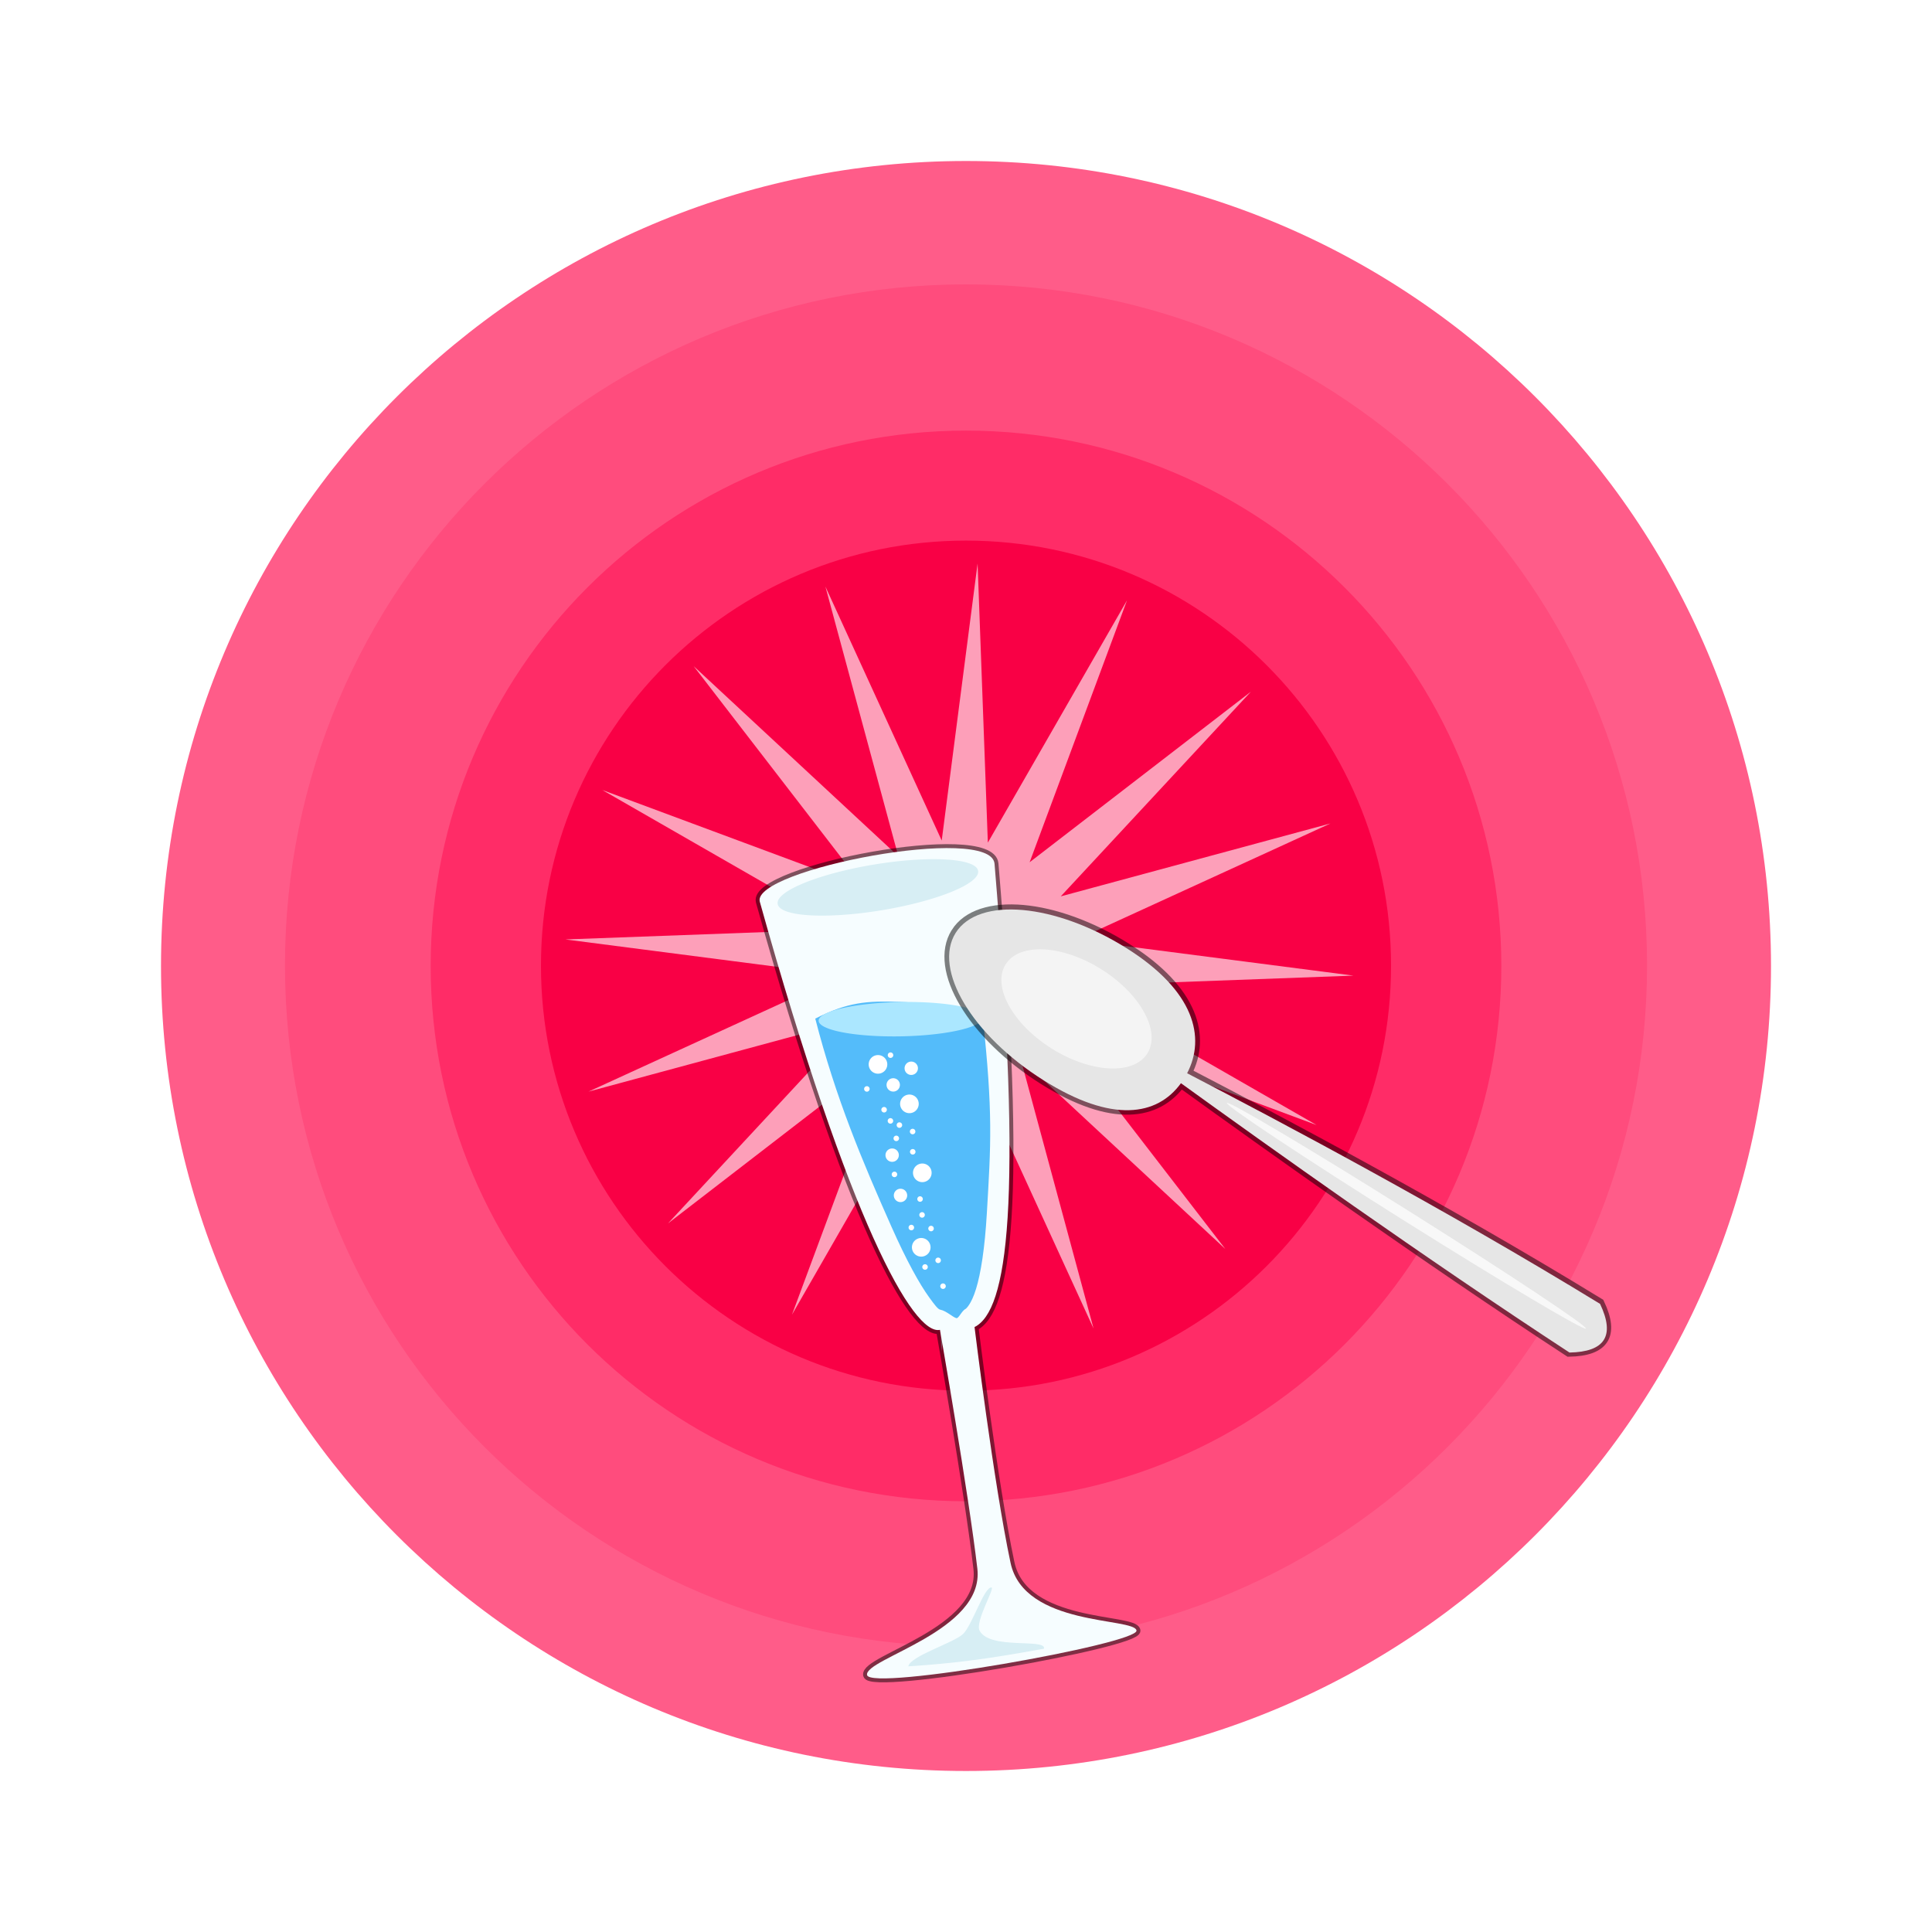 <svg:svg xmlns:dc="http://purl.org/dc/elements/1.1/" xmlns:ns1="http://sodipodi.sourceforge.net/DTD/sodipodi-0.dtd" xmlns:ns2="http://www.inkscape.org/namespaces/inkscape" xmlns:ns3="http://www.w3.org/1999/xlink" xmlns:ns5="http://creativecommons.org/ns#" xmlns:rdf="http://www.w3.org/1999/02/22-rdf-syntax-ns#" xmlns:svg="http://www.w3.org/2000/svg" height="737.007" id="svg2" version="1.1" viewBox="-61.417 -61.417 737.007 737.007" width="737.007" ns1:docname="New document 1" ns2:version="0.48.4 r9939">
  <svg:defs id="defs4">
    <svg:filter color-interpolation-filters="sRGB" id="filter6648">
      <svg:feGaussianBlur id="feGaussianBlur6650" in="SourceGraphic" result="result6" stdDeviation="3" />
      <svg:feColorMatrix id="feColorMatrix6652" in="SourceGraphic" result="result7" values="1 0 0 0 0 0 1 0 0 0 0 0 1 0 0 0 0 0 1 0 " />
      <svg:feComposite id="feComposite6654" in="result6" in2="result7" operator="in" result="fbSourceGraphic" />
      <svg:feColorMatrix id="feColorMatrix6656" in="fbSourceGraphic" result="fbSourceGraphicAlpha" values="0 0 0 -1 0 0 0 0 -1 0 0 0 0 -1 0 0 0 0 1 0" />
      <svg:feColorMatrix id="feColorMatrix6658" in="fbSourceGraphic" result="result7" values="1 0 0 0 0 0 1 0 0 0 0 0 1 0 0 0 0 0 1 0 " />
      <svg:feGaussianBlur id="feGaussianBlur6660" result="result6" stdDeviation="5" />
      <svg:feComposite id="feComposite6662" in="result6" in2="result7" operator="atop" result="result91" />
      <svg:feComposite id="feComposite6664" in2="result91" operator="in" result="fbSourceGraphic" />
      <svg:feColorMatrix id="feColorMatrix6676" in="fbSourceGraphic" result="fbSourceGraphicAlpha" values="0 0 0 -1 0 0 0 0 -1 0 0 0 0 -1 0 0 0 0 1 0" />
      <svg:feGaussianBlur id="feGaussianBlur6678" in="fbSourceGraphic" result="result6" stdDeviation="3" />
      <svg:feColorMatrix id="feColorMatrix6680" in="fbSourceGraphic" result="result7" values="1 0 0 0 0 0 1 0 0 0 0 0 1 0 0 0 0 0 1 0 " />
      <svg:feComposite id="feComposite6682" in="result6" in2="result7" operator="in" />
    </svg:filter>
    <svg:filter color-interpolation-filters="sRGB" id="filter6630">
      <svg:feGaussianBlur id="feGaussianBlur6632" in="SourceGraphic" result="result6" stdDeviation="3" />
      <svg:feColorMatrix id="feColorMatrix6634" in="SourceGraphic" result="result7" values="1 0 0 0 0 0 1 0 0 0 0 0 1 0 0 0 0 0 1 0 " />
      <svg:feComposite id="feComposite6636" in="result6" in2="result7" operator="in" />
    </svg:filter>
    <svg:filter color-interpolation-filters="sRGB" id="filter6622">
      <svg:feGaussianBlur id="feGaussianBlur6624" in="SourceGraphic" result="result6" stdDeviation="3" />
      <svg:feColorMatrix id="feColorMatrix6626" in="SourceGraphic" result="result7" values="1 0 0 0 0 0 1 0 0 0 0 0 1 0 0 0 0 0 1 0 " />
      <svg:feComposite id="feComposite6628" in="result6" in2="result7" operator="in" />
    </svg:filter>
    <svg:filter color-interpolation-filters="sRGB" height="1" id="filter6548" width="1" x="0" y="0">
      <svg:feMorphology id="feMorphology6550" in="SourceGraphic" radius="4" result="result0" />
      <svg:feGaussianBlur id="feGaussianBlur6552" in="result0" result="result91" stdDeviation="8" />
      <svg:feComposite id="feComposite6554" in="SourceGraphic" in2="result91" operator="in" />
    </svg:filter>
    <svg:filter color-interpolation-filters="sRGB" height="1.5" id="filter3133" width="1.5" x="-0.25" y="-0.25">
      <svg:feGaussianBlur id="feGaussianBlur3135" result="result8" stdDeviation="7" />
      <svg:feComposite id="feComposite3137" in="result8" in2="result8" operator="xor" result="result6" />
      <svg:feDisplacementMap id="feDisplacementMap3139" in="result6" in2="result6" result="result4" scale="75" xChannelSelector="A" yChannelSelector="A" />
      <svg:feComposite id="feComposite3141" in="SourceGraphic" in2="result4" k1="2" k2="0" k3="0" k4="0" operator="arithmetic" result="result2" />
      <svg:feComposite id="feComposite3143" in="result6" in2="result2" operator="in" result="fbSourceGraphic" />
      <svg:feColorMatrix id="feColorMatrix3464" in="fbSourceGraphic" result="fbSourceGraphicAlpha" values="0 0 0 -1 0 0 0 0 -1 0 0 0 0 -1 0 0 0 0 1 0" />
      <svg:feColorMatrix id="feColorMatrix3466" in="fbSourceGraphic" result="result7" values="1 0 0 0 0 0 1 0 0 0 0 0 1 0 0 0 0 0 1 0 " />
      <svg:feGaussianBlur id="feGaussianBlur3468" result="result6" stdDeviation="5" />
      <svg:feComposite id="feComposite3470" in="result6" in2="result7" operator="atop" result="result91" />
      <svg:feComposite id="feComposite3472" in2="result91" operator="in" />
    </svg:filter>
    <svg:filter color-interpolation-filters="sRGB" height="1.5" id="filter3073" width="1.5" x="-0.25" y="-0.25">
      <svg:feGaussianBlur id="feGaussianBlur3075" result="result8" stdDeviation="7" />
      <svg:feComposite id="feComposite3077" in="result8" in2="result8" operator="xor" result="result6" />
      <svg:feDisplacementMap id="feDisplacementMap3079" in="result6" in2="result6" result="result4" scale="75" xChannelSelector="A" yChannelSelector="A" />
      <svg:feComposite id="feComposite3081" in="SourceGraphic" in2="result4" k1="2" k2="0" k3="0" k4="0" operator="arithmetic" result="result2" />
      <svg:feComposite id="feComposite3083" in="result6" in2="result2" operator="in" result="fbSourceGraphic" />
      <svg:feColorMatrix id="feColorMatrix3636" in="fbSourceGraphic" result="fbSourceGraphicAlpha" values="0 0 0 -1 0 0 0 0 -1 0 0 0 0 -1 0 0 0 0 1 0" />
      <svg:feGaussianBlur id="feGaussianBlur3638" in="fbSourceGraphic" result="result6" stdDeviation="5" />
      <svg:feComposite id="feComposite3640" in="fbSourceGraphic" in2="result6" operator="atop" result="result8" />
      <svg:feComposite id="feComposite3642" in="result8" in2="fbSourceGraphicAlpha" operator="over" result="result9" />
      <svg:feColorMatrix id="feColorMatrix3644" result="result10" values="1 0 0 0 0 0 1 0 0 0 0 0 1 0 0 0 0 0 1 0 " />
      <svg:feBlend id="feBlend3646" in="result10" in2="result6" mode="normal" />
    </svg:filter>
    <svg:filter color-interpolation-filters="sRGB" height="1" id="filter4339" width="1" x="0" y="0">
      <svg:feGaussianBlur id="feGaussianBlur4341" result="result91" stdDeviation="5" />
      <svg:feComposite id="feComposite4343" in="SourceGraphic" in2="result91" operator="over" result="fbSourceGraphic" />
      <svg:feColorMatrix id="feColorMatrix6556" in="fbSourceGraphic" result="fbSourceGraphicAlpha" values="0 0 0 -1 0 0 0 0 -1 0 0 0 0 -1 0 0 0 0 1 0" />
      <svg:feMorphology id="feMorphology6558" in="fbSourceGraphic" radius="4" result="result0" />
      <svg:feGaussianBlur id="feGaussianBlur6560" in="result0" result="result91" stdDeviation="8" />
      <svg:feComposite id="feComposite6562" in="fbSourceGraphic" in2="result91" operator="in" />
    </svg:filter>
    <svg:filter color-interpolation-filters="sRGB" height="1" id="filter4335" width="1" x="0" y="0">
      <svg:feGaussianBlur id="feGaussianBlur4337" result="fbSourceGraphic" stdDeviation="1.746" />
      <svg:feColorMatrix id="feColorMatrix6564" in="fbSourceGraphic" result="fbSourceGraphicAlpha" values="0 0 0 -1 0 0 0 0 -1 0 0 0 0 -1 0 0 0 0 1 0" />
      <svg:feMorphology id="feMorphology6566" in="fbSourceGraphic" radius="4" result="result0" />
      <svg:feGaussianBlur id="feGaussianBlur6568" in="result0" result="result91" stdDeviation="8" />
      <svg:feComposite id="feComposite6570" in="fbSourceGraphic" in2="result91" operator="in" />
    </svg:filter>
    <svg:linearGradient gradientTransform="matrix(-0.702,0,0,1,1020.2,6.3492e-8)" gradientUnits="userSpaceOnUse" id="linearGradient14304" x1="631.84" x2="588.95" y1="390.36" y2="390.36">
      <svg:stop id="stop14300" offset="0" stop-color="#a2a6a1" />
      <svg:stop id="stop14302" offset="1" stop-color="#a2a6a1" stop-opacity="0" />
    </svg:linearGradient>
    <svg:linearGradient gradientTransform="matrix(1.856,0,0,1.856,158.01,-209.72)" gradientUnits="userSpaceOnUse" id="linearGradient14293" x1="226.88" x2="231.09" y1="550.94" y2="550.94" ns3:href="#linearGradient4606" />
    <svg:linearGradient gradientTransform="matrix(1.856,0,0,1.856,158.01,-209.72)" gradientUnits="userSpaceOnUse" id="linearGradient14290" x1="204.34" x2="208.59" y1="551.03" y2="551.03" ns3:href="#linearGradient4582" />
    <svg:linearGradient gradientTransform="matrix(1.856,0,0,1.856,158.01,-209.72)" gradientUnits="userSpaceOnUse" id="linearGradient14287" x1="211.84" x2="216.09" y1="551.36" y2="551.36" ns3:href="#linearGradient4606" />
    <svg:linearGradient gradientTransform="matrix(1.856,0,0,1.856,158.01,-209.72)" gradientUnits="userSpaceOnUse" id="linearGradient14284" x1="219.34" x2="223.59" y1="551.36" y2="551.36" ns3:href="#linearGradient4606" />
    <svg:linearGradient gradientTransform="matrix(1.856,0,0,1.856,158.01,-209.72)" gradientUnits="userSpaceOnUse" id="linearGradient14281" x1="216" x2="216" y1="435.99" y2="439.86" ns3:href="#linearGradient4570" />
    <svg:linearGradient gradientTransform="matrix(1.856,0,0,1.856,158.01,-199.51)" gradientUnits="userSpaceOnUse" id="linearGradient14278" x1="216" x2="216" y1="435.99" y2="439.86" ns3:href="#linearGradient4570" />
    <svg:radialGradient cx="439.7" cy="352.88" gradientTransform="matrix(2.333,0,0,3.062,-634.96,-721.17)" gradientUnits="userSpaceOnUse" id="radialGradient4822" r="46.781">
      <svg:stop id="stop4818" offset="0" stop-color="#e4e5e2" />
      <svg:stop id="stop4820" offset="1" stop-color="#e4e5e2" stop-opacity="0" />
    </svg:radialGradient>
    <svg:linearGradient gradientTransform="matrix(1.856,0,0,1.856,-243.99,-215.72)" gradientUnits="userSpaceOnUse" id="linearGradient4807" x1="329.88" x2="329.88" y1="390.72" y2="427.38">
      <svg:stop id="stop4803" offset="0" stop-color="#a2a6a1" />
      <svg:stop id="stop4805" offset="1" stop-color="#a2a6a1" stop-opacity="0" />
    </svg:linearGradient>
    <svg:linearGradient gradientTransform="matrix(1.856,0,0,1.856,-37.22,-215.72)" gradientUnits="userSpaceOnUse" id="linearGradient4789" x1="226.88" x2="231.09" y1="550.94" y2="550.94" ns3:href="#linearGradient4606" />
    <svg:linearGradient gradientTransform="matrix(1.856,0,0,1.856,-37.22,-215.72)" gradientUnits="userSpaceOnUse" id="linearGradient4786" x1="204.34" x2="208.59" y1="551.03" y2="551.03" ns3:href="#linearGradient4582" />
    <svg:linearGradient gradientTransform="matrix(1.856,0,0,1.856,-37.22,-215.72)" gradientUnits="userSpaceOnUse" id="linearGradient4783" x1="211.84" x2="216.09" y1="551.36" y2="551.36" ns3:href="#linearGradient4606" />
    <svg:linearGradient gradientTransform="matrix(1.856,0,0,1.856,-37.22,-215.72)" gradientUnits="userSpaceOnUse" id="linearGradient4780" x1="219.34" x2="223.59" y1="551.36" y2="551.36" ns3:href="#linearGradient4606" />
    <svg:linearGradient gradientTransform="matrix(1.856,0,0,1.856,-37.22,-215.72)" gradientUnits="userSpaceOnUse" id="linearGradient4777" x1="216" x2="216" y1="435.99" y2="439.86" ns3:href="#linearGradient4570" />
    <svg:linearGradient gradientTransform="matrix(1.856,0,0,1.856,-37.22,-205.51)" gradientUnits="userSpaceOnUse" id="linearGradient4774" x1="216" x2="216" y1="435.99" y2="439.86" ns3:href="#linearGradient4570" />
    <svg:filter color-interpolation-filters="sRGB" height="1.643" id="filter4662" width="1.08" x="-0.04" y="-0.321">
      <svg:feGaussianBlur id="feGaussianBlur4664" stdDeviation="0.937" />
    </svg:filter>
    <svg:radialGradient cx="216.75" cy="371.36" gradientTransform="matrix(3.655,2.2529e-8,0,0.124,-575.44,322.35)" gradientUnits="userSpaceOnUse" id="radialGradient4624" r="28.25">
      <svg:stop id="stop4620" offset="0" stop-color="#fff" />
      <svg:stop id="stop4622" offset="1" stop-color="#fff" stop-opacity="0" />
    </svg:radialGradient>
    <svg:radialGradient cx="217.49" cy="394.23" gradientTransform="matrix(3.925,0.199,-0.107,2.115,-651.58,-357.45)" gradientUnits="userSpaceOnUse" id="radialGradient4614" r="33">
      <svg:stop id="stop4560" offset="0" stop-color="#2e3436" />
      <svg:stop id="stop4562" offset="1" stop-color="#2e3436" stop-opacity="0" />
    </svg:radialGradient>
    <svg:linearGradient gradientTransform="matrix(1.856,0,0,1.856,-243.99,-215.72)" gradientUnits="userSpaceOnUse" id="linearGradient4612" x1="226.88" x2="231.09" y1="550.94" y2="550.94" ns3:href="#linearGradient4606" />
    <svg:linearGradient gradientTransform="matrix(1.856,0,0,1.856,-243.99,-215.72)" gradientUnits="userSpaceOnUse" id="linearGradient4604" x1="219.34" x2="223.59" y1="551.36" y2="551.36" ns3:href="#linearGradient4606" />
    <svg:linearGradient gradientTransform="matrix(1.856,0,0,1.856,-243.99,-215.72)" gradientUnits="userSpaceOnUse" id="linearGradient4596" x1="211.84" x2="216.09" y1="551.36" y2="551.36" ns3:href="#linearGradient4606" />
    <svg:linearGradient gradientTransform="matrix(1.856,0,0,1.856,-243.99,-215.72)" gradientUnits="userSpaceOnUse" id="linearGradient4588" x1="204.34" x2="208.59" y1="551.03" y2="551.03" ns3:href="#linearGradient4582" />
    <svg:linearGradient gradientTransform="matrix(1.856,0,0,1.856,-243.99,-205.51)" gradientUnits="userSpaceOnUse" id="linearGradient4580" x1="216" x2="216" y1="435.99" y2="439.86" ns3:href="#linearGradient4570" />
    <svg:linearGradient gradientTransform="matrix(1.856,0,0,1.856,-243.99,-215.72)" gradientUnits="userSpaceOnUse" id="linearGradient4576" x1="216" x2="216" y1="435.99" y2="439.86" ns3:href="#linearGradient4570" />
    <svg:linearGradient id="linearGradient4570">
      <svg:stop id="stop4572" offset="0" stop-color="#2e3436" />
      <svg:stop id="stop4574" offset="1" stop-color="#2e3436" stop-opacity="0" />
    </svg:linearGradient>
    <svg:linearGradient id="linearGradient4582">
      <svg:stop id="stop4584" offset="0" stop-color="#acb0ab" />
      <svg:stop id="stop4586" offset="1" stop-color="#acb0ab" stop-opacity="0" />
    </svg:linearGradient>
    <svg:linearGradient id="linearGradient4606">
      <svg:stop id="stop4608" offset="0" stop-color="#9ea39e" />
      <svg:stop id="stop4610" offset="1" stop-color="#9ea39e" stop-opacity="0" />
    </svg:linearGradient>
    <svg:radialGradient cx="390.93" cy="882.66" gradientTransform="matrix(1,0,0,0.502,0,439.48)" gradientUnits="userSpaceOnUse" id="radialGradient4324" r="241.43">
      <svg:stop id="stop4320" offset="0" stop-color="#808080" />
      <svg:stop id="stop4322" offset="1" stop-color="#808080" stop-opacity="0" />
    </svg:radialGradient>
    <svg:linearGradient gradientTransform="translate(-202.03,-4.041)" gradientUnits="userSpaceOnUse" id="linearGradient4276" x1="570.23" x2="570.23" y1="566.48" y2="483.65">
      <svg:stop id="stop4272" offset="0" stop-color="#fff" />
      <svg:stop id="stop4274" offset="1" stop-color="#fff" stop-opacity="0" />
    </svg:linearGradient>
    <svg:linearGradient gradientTransform="matrix(0.593,0,0,1,95.609,26.339)" gradientUnits="userSpaceOnUse" id="linearGradient4231" x1="456.96" x2="456.96" y1="602.36" y2="600.22">
      <svg:stop id="stop4210-9" offset="0" stop-color="#4d4d4d" />
      <svg:stop id="stop4212-8" offset="1" stop-color="#4d4d4d" stop-opacity="0" />
    </svg:linearGradient>
    <svg:linearGradient gradientTransform="translate(-89.643,-0.714)" gradientUnits="userSpaceOnUse" id="linearGradient4214" x1="456.96" x2="456.96" y1="602.36" y2="600.22">
      <svg:stop id="stop4210" offset="0" stop-color="#4d4d4d" />
      <svg:stop id="stop4212" offset="1" stop-color="#4d4d4d" stop-opacity="0" />
    </svg:linearGradient>
    <svg:linearGradient gradientTransform="translate(-208.09,-27.779)" gradientUnits="userSpaceOnUse" id="linearGradient4200" x1="577.3" x2="577.3" y1="240.7" y2="231.11">
      <svg:stop id="stop4196" offset="0" stop-color="#808080" />
      <svg:stop id="stop4198" offset="1" stop-color="#808080" stop-opacity="0" />
    </svg:linearGradient>
    <svg:linearGradient gradientTransform="translate(-722.26,-169.71)" gradientUnits="userSpaceOnUse" id="linearGradient4174" x1="1221.4" x2="1187.1" y1="578.08" y2="578.79">
      <svg:stop id="stop4170" offset="0" stop-color="#808080" />
      <svg:stop id="stop4172" offset="1" stop-color="#808080" stop-opacity="0" />
    </svg:linearGradient>
    <svg:linearGradient gradientTransform="translate(-557.6,6.061)" gradientUnits="userSpaceOnUse" id="linearGradient4166" x1="821.43" x2="842.86" y1="481.65" y2="480.22">
      <svg:stop id="stop4162" offset="0" stop-color="#808080" />
      <svg:stop id="stop4164" offset="1" stop-color="#808080" stop-opacity="0" />
    </svg:linearGradient>
    <svg:linearGradient gradientTransform="translate(-249.57,8.362)" gradientUnits="userSpaceOnUse" id="linearGradient4124" x1="734.29" x2="645" y1="511.65" y2="492.36">
      <svg:stop id="stop4120" offset="0" stop-color="#4d4d4d" />
      <svg:stop id="stop4122" offset="1" stop-color="#4d4d4d" stop-opacity="0" />
    </svg:linearGradient>
    <svg:linearGradient gradientTransform="translate(-286.88,-172.99)" gradientUnits="userSpaceOnUse" id="linearGradient4116" x1="555.71" x2="636.43" y1="699.51" y2="688.08">
      <svg:stop id="stop4112" offset="0" stop-color="#4d4d4d" />
      <svg:stop id="stop4114" offset="1" stop-color="#4d4d4d" stop-opacity="0" />
    </svg:linearGradient>
    <svg:radialGradient cx="527.05" cy="854.88" gradientTransform="matrix(1,0,0,0.157,-158.59,746.26)" gradientUnits="userSpaceOnUse" id="radialGradient4090" r="99.464">
      <svg:stop id="stop4086" offset="0" stop-color="#1a1a1a" />
      <svg:stop id="stop4088" offset="1" stop-color="#1a1a1a" stop-opacity="0" />
    </svg:radialGradient>
    <svg:linearGradient gradientTransform="translate(-196.98,18.94)" gradientUnits="userSpaceOnUse" id="linearGradient4064" x1="570.23" x2="569.47" y1="892.51" y2="876.34">
      <svg:stop id="stop4060" offset="0" stop-color="#fff" />
      <svg:stop id="stop4062" offset="1" stop-color="#fff" stop-opacity="0" />
    </svg:linearGradient>
    <svg:linearGradient gradientTransform="translate(-118.69,14.142)" gradientUnits="userSpaceOnUse" id="linearGradient4038" x1="514.17" x2="498.26" y1="849.07" y2="851.59">
      <svg:stop id="stop4034" offset="0" stop-color="#666" />
      <svg:stop id="stop4036" offset="1" stop-color="#666" stop-opacity="0" />
    </svg:linearGradient>
    <svg:linearGradient gradientTransform="translate(-214.15,14.647)" gradientUnits="userSpaceOnUse" id="linearGradient4030" x1="552.55" x2="574.02" y1="852.1" y2="852.1">
      <svg:stop id="stop4026" offset="0" stop-color="#666" />
      <svg:stop id="stop4028" offset="1" stop-color="#666" stop-opacity="0" />
    </svg:linearGradient>
    <svg:linearGradient gradientTransform="translate(402.55,67.933)" gradientUnits="userSpaceOnUse" id="linearGradient3986" x1="-7.071" x2="-36.365" y1="693.76" y2="692.75">
      <svg:stop id="stop3982" offset="0" stop-color="#666" />
      <svg:stop id="stop3984" offset="1" stop-color="#666" stop-opacity="0" />
    </svg:linearGradient>
    <svg:linearGradient gradientTransform="translate(556.59,35.86)" gradientUnits="userSpaceOnUse" id="linearGradient3944" x1="-219.2" x2="-186.88" y1="703.86" y2="703.86">
      <svg:stop id="stop3940" offset="0" stop-color="#4d4d4d" />
      <svg:stop id="stop3942" offset="1" stop-color="#4d4d4d" stop-opacity="0" />
    </svg:linearGradient>
    <svg:filter color-interpolation-filters="sRGB" id="filter6237">
      <svg:feGaussianBlur id="feGaussianBlur6239" stdDeviation="22.295" />
    </svg:filter>
    <svg:filter color-interpolation-filters="sRGB" height="1.398" id="filter4376" width="1.398" x="-0.199" y="-0.199">
      <svg:feGaussianBlur id="feGaussianBlur4378" stdDeviation="7.815" />
    </svg:filter>
    <svg:filter color-interpolation-filters="sRGB" height="1.072" id="filter3764" width="1.354" x="-0.177" y="-0.036">
      <svg:feGaussianBlur id="feGaussianBlur3766" stdDeviation="16.032" />
    </svg:filter>
  </svg:defs>
  <ns1:namedview bordercolor="#666666" borderopacity="1.0" fit-margin-bottom="0" fit-margin-left="0" fit-margin-right="0" fit-margin-top="0" id="base" pagecolor="#ffffff" showgrid="false" ns2:current-layer="layer1" ns2:cx="421.49848" ns2:cy="289.84451" ns2:document-units="px" ns2:pageopacity="0.0" ns2:pageshadow="2" ns2:window-height="1181" ns2:window-maximized="0" ns2:window-width="1920" ns2:window-x="0" ns2:window-y="19" ns2:zoom="1" />
  <svg:g id="layer1" transform="translate(321.188,-144.408)" ns2:groupmode="layer" ns2:label="Layer 1">
    <svg:path d="m 296.985,468.494 c 0,169.599 -137.487,307.086 -307.086,307.086 -169.599,0 -307.086,-137.487 -307.086,-307.086 0,-169.599 137.487,-307.086 307.086,-307.086 169.599,0 307.086,137.487 307.086,307.086 z" id="path3791" style="fill:#ff5c89;fill-opacity:1;stroke:none" transform="translate(-4,-17)" ns1:cx="-10.101525" ns1:cy="468.49402" ns1:rx="307.08636" ns1:ry="307.08636" ns1:type="arc" />
    <svg:path d="m 296.985,468.494 c 0,169.599 -137.487,307.086 -307.086,307.086 -169.599,0 -307.086,-137.487 -307.086,-307.086 0,-169.599 137.487,-307.086 307.086,-307.086 169.599,0 307.086,137.487 307.086,307.086 z" id="path4759" style="fill:#ff4c7d;fill-opacity:1;stroke:none" transform="matrix(0.846,0,0,0.846,-5.551,54.922)" ns1:cx="-10.101525" ns1:cy="468.49402" ns1:rx="307.08636" ns1:ry="307.08636" ns1:type="arc" />
    <svg:path d="m 296.985,468.494 c 0,169.599 -137.487,307.086 -307.086,307.086 -169.599,0 -307.086,-137.487 -307.086,-307.086 0,-169.599 137.487,-307.086 307.086,-307.086 169.599,0 307.086,137.487 307.086,307.086 z" id="path4757" style="fill:#ff2c67;fill-opacity:1;stroke:none" transform="matrix(0.665,0,0,0.665,-7.383,139.92)" ns1:cx="-10.101525" ns1:cy="468.49402" ns1:rx="307.08636" ns1:ry="307.08636" ns1:type="arc" />
    <svg:path d="m 296.985,468.494 c 0,169.599 -137.487,307.086 -307.086,307.086 -169.599,0 -307.086,-137.487 -307.086,-307.086 0,-169.599 137.487,-307.086 307.086,-307.086 169.599,0 307.086,137.487 307.086,307.086 z" id="path4761" style="fill:#f90045;fill-opacity:1;stroke:none" transform="matrix(0.528,0,0,0.528,-8.765,203.995)" ns1:cx="-10.101525" ns1:cy="468.49402" ns1:rx="307.08636" ns1:ry="307.08636" ns1:type="arc" />
    <svg:g id="g4718" transform="translate(16.29,30.84)">
      <svg:path d="m -9.541,456.072 27.809,102.879 -44.396,-96.892 -13.659,105.678 -3.913,-106.486 -53.079,92.413 37.114,-99.893 -84.392,65.067 72.522,-78.081 -102.868,27.819 96.882,-44.383 -105.683,-13.669 106.486,-3.928 -92.403,-53.071 99.893,37.124 -65.07,-84.397 78.081,72.527 -27.809,-102.874 44.37,96.887 13.685,-105.688 3.913,106.494 53.079,-92.41 -37.14,99.89 L 78.293,316.011 5.751,394.091 108.642,366.275 11.737,410.658 117.428,424.325 10.934,428.253 103.354,481.327 3.47,444.2 68.521,528.597 -9.541,456.072 z" id="path4255" style="fill:#ffffff;fill-opacity:0.625;fill-rule:evenodd" ns2:connector-curvature="0" />
      <svg:g id="g4663" transform="translate(2.143,20)">
        <svg:path d="m -111.216,376.056 c -2.938,-12.205 88.166,-29.69 89.563,-14.433 10.964,130.488 4.898,170.553 -7.624,176.76 0,0 7.325,59.76 13.737,89.956 5.184,24.415 47.212,20.756 48.047,25.815 0.835,5.059 -101.755,23.238 -102.79,16.962 -1.035,-6.271 44.844,-16.686 42.083,-40.547 -3.249,-28.113 -14.271,-91.117 -14.271,-91.117 -10.153,2.24 -34.556,-41.053 -68.744,-163.396 z" id="path4631" style="fill:none;stroke:#000000;stroke-width:3;stroke-miterlimit:4;stroke-opacity:0.5;stroke-dasharray:none" ns2:connector-curvature="0" />
        <svg:path d="m -111.216,376.056 c -2.938,-12.205 88.166,-29.69 89.563,-14.433 10.964,130.488 4.898,170.553 -7.624,176.76 0,0 7.325,59.76 13.737,89.956 5.184,24.415 47.212,20.756 48.047,25.815 0.835,5.059 -101.755,23.238 -102.79,16.962 -1.035,-6.271 44.844,-16.686 42.083,-40.547 -3.249,-28.113 -14.271,-91.117 -14.271,-91.117 -10.153,2.24 -34.556,-41.053 -68.744,-163.396 z" id="path4197" style="fill:#f6fdff;fill-rule:evenodd" ns2:connector-curvature="0" />
        <svg:path d="m -54.554,667.811 c 0.879,-4.029 17.457,-8.959 20.946,-12.388 3.489,-3.429 8.081,-18.139 10.825,-17.685 1.315,0.219 -6.373,13.067 -4.571,16.469 3.925,7.406 25.493,2.804 24.578,6.873 -20.339,3.733 -34.148,5.635 -51.778,6.731 z" id="path4199" style="fill:#d7eef4;fill-rule:evenodd" ns2:connector-curvature="0" />
        <svg:path d="m -58.028,414.334 c -12.334,-0.407 -19.514,0.046 -32.009,6.39 7.807,30.381 17.964,54.373 29.062,79.377 5.741,12.937 10.736,21.929 14.459,27.046 1.836,2.52 3.248,4.439 4.117,4.599 2.329,0.428 4.91,2.954 6.202,3.241 0.888,0.196 1.974,-2.76 3.495,-3.52 0.19,-0.091 2.181,-1.716 3.995,-7.623 1.814,-5.907 3.346,-15.416 4.128,-28.924 1.52,-26.197 2.433,-37.952 -1.664,-75.66 -12.049,-2.332 -19.326,-4.518 -31.785,-4.926 z" id="path4201" style="fill:#54bcfa;fill-opacity:1;fill-rule:evenodd" ns2:connector-curvature="0" />
        <svg:path d="m -27.929,364.361 a 8.788,38.738 80.629 1 1 -76.441,12.614 8.788,38.738 80.629 1 1 76.441,-12.614 z" id="path4203" style="fill:#d7eef4;fill-rule:evenodd" ns2:connector-curvature="0" />
        <svg:path d="m -26.125,420.362 a 6.546,31.314 88.934 0 1 -62.618,1.165 6.546,31.314 88.934 1 1 62.618,-1.165 z" id="path4205" style="fill:#abe7ff;fill-opacity:1;fill-rule:evenodd" ns2:connector-curvature="0" />
        <svg:path d="m -46.103,507.388 a 3.551,3.551 0 0 1 -7.008,1.156 3.551,3.551 0 1 1 7.008,-1.156 z" id="path4207" style="fill:#ffffff;fill-rule:evenodd" ns2:connector-curvature="0" />
        <svg:path d="m -45.697,478.978 a 3.551,3.551 0 1 1 -7.008,1.156 3.551,3.551 0 1 1 7.008,-1.156 z" id="path4209" style="fill:#ffffff;fill-rule:evenodd" ns2:connector-curvature="0" />
        <svg:path d="m -50.616,452.667 a 3.551,3.551 0 0 1 -7.008,1.156 3.551,3.551 0 1 1 7.008,-1.156 z" id="path4211" style="fill:#ffffff;fill-rule:evenodd" ns2:connector-curvature="0" />
        <svg:path d="m -62.606,437.605 a 3.551,3.551 0 0 1 -7.008,1.156 3.551,3.551 0 1 1 7.008,-1.156 z" id="path4213" style="fill:#ffffff;fill-rule:evenodd" ns2:connector-curvature="0" />
        <svg:path d="m -58.185,472.409 a 2.547,2.547 0 0 1 -5.026,0.829 2.547,2.547 0 1 1 5.026,-0.829 z" id="path4215" style="fill:#ffffff;fill-rule:evenodd" ns2:connector-curvature="0" />
        <svg:path d="m -50.904,439.264 a 2.547,2.547 0 0 1 -5.026,0.829 2.547,2.547 0 1 1 5.026,-0.829 z" id="path4217" style="fill:#ffffff;fill-rule:evenodd" ns2:connector-curvature="0" />
        <svg:path d="m -57.778,445.613 a 2.547,2.547 0 0 1 -5.026,0.829 2.547,2.547 0 1 1 5.026,-0.829 z" id="path4219" style="fill:#ffffff;fill-rule:evenodd" ns2:connector-curvature="0" />
        <svg:path d="m -55.004,487.774 a 2.547,2.547 0 0 1 -5.026,0.829 2.547,2.547 0 1 1 5.026,-0.829 z" id="path4221" style="fill:#ffffff;fill-rule:evenodd" ns2:connector-curvature="0" />
        <svg:path d="m -47.122,515.304 a 1.049,1.049 0 0 1 -2.071,0.342 1.049,1.049 0 1 1 2.071,-0.342 z" id="path4223" style="fill:#ffffff;fill-rule:evenodd" ns2:connector-curvature="0" />
        <svg:path d="m -52.351,500.259 a 1.049,1.049 0 0 1 -2.071,0.342 1.049,1.049 0 1 1 2.071,-0.342 z" id="path4225" style="fill:#ffffff;fill-rule:evenodd" ns2:connector-curvature="0" />
        <svg:path d="m -44.829,500.635 a 1.049,1.049 0 0 1 -2.071,0.342 1.049,1.049 0 1 1 2.071,-0.342 z" id="path4227" style="fill:#ffffff;fill-rule:evenodd" ns2:connector-curvature="0" />
        <svg:path d="m -51.812,471.358 a 1.049,1.049 0 0 1 -2.071,0.342 1.049,1.049 0 1 1 2.071,-0.342 z" id="path4229" style="fill:#ffffff;fill-rule:evenodd" ns2:connector-curvature="0" />
        <svg:path d="m -56.898,461.171 a 1.049,1.049 0 0 1 -2.071,0.342 1.049,1.049 0 1 1 2.071,-0.342 z" id="path4231" style="fill:#ffffff;fill-rule:evenodd" ns2:connector-curvature="0" />
        <svg:path d="m -51.859,463.633 a 1.049,1.049 0 0 1 -2.071,0.342 1.049,1.049 0 1 1 2.071,-0.342 z" id="path4233" style="fill:#ffffff;fill-rule:evenodd" ns2:connector-curvature="0" />
        <svg:path d="m -60.294,434.498 a 1.049,1.049 0 0 1 -2.071,0.342 1.049,1.049 0 1 1 2.071,-0.342 z" id="path4235" style="fill:#ffffff;fill-rule:evenodd" ns2:connector-curvature="0" />
        <svg:path d="m -60.323,459.571 a 1.049,1.049 0 0 1 -2.071,0.342 1.049,1.049 0 1 1 2.071,-0.342 z" id="path4237" style="fill:#ffffff;fill-rule:evenodd" ns2:connector-curvature="0" />
        <svg:path d="m -69.311,447.38 a 1.049,1.049 0 0 1 -2.071,0.342 1.049,1.049 0 1 1 2.071,-0.342 z" id="path4239" style="fill:#ffffff;fill-rule:evenodd" ns2:connector-curvature="0" />
        <svg:path d="m -40.264,522.624 a 1.049,1.049 0 1 1 -2.071,0.342 1.049,1.049 0 1 1 2.071,-0.342 z" id="path4241" style="fill:#ffffff;fill-rule:evenodd" ns2:connector-curvature="0" />
        <svg:path d="m -42.126,512.768 a 1.049,1.049 0 1 1 -2.071,0.342 1.049,1.049 0 1 1 2.071,-0.342 z" id="path4243" style="fill:#ffffff;fill-rule:evenodd" ns2:connector-curvature="0" />
        <svg:path d="m -49.022,489.38 a 1.049,1.049 0 0 1 -2.071,0.342 1.049,1.049 0 1 1 2.071,-0.342 z" id="path4245" style="fill:#ffffff;fill-rule:evenodd" ns2:connector-curvature="0" />
        <svg:path d="m -58.789,479.982 a 1.049,1.049 0 0 1 -2.071,0.342 1.049,1.049 0 1 1 2.071,-0.342 z" id="path4247" style="fill:#ffffff;fill-rule:evenodd" ns2:connector-curvature="0" />
        <svg:path d="m -58.092,466.244 a 1.049,1.049 0 0 1 -2.071,0.342 1.049,1.049 0 1 1 2.071,-0.342 z" id="path4249" style="fill:#ffffff;fill-rule:evenodd" ns2:connector-curvature="0" />
        <svg:path d="m -62.741,455.313 a 1.049,1.049 0 0 1 -2.071,0.342 1.049,1.049 0 1 1 2.071,-0.342 z" id="path4251" style="fill:#ffffff;fill-rule:evenodd" ns2:connector-curvature="0" />
        <svg:path d="m -48.257,495.439 a 1.049,1.049 0 0 1 -2.071,0.342 1.049,1.049 0 1 1 2.071,-0.342 z" id="path4253" style="fill:#ffffff;fill-rule:evenodd" ns2:connector-curvature="0" />
      </svg:g>
      <svg:g id="g4695" transform="matrix(0.497,-0.791,0.791,0.497,-679.976,519.334)">
        <svg:path d="m -322.85,-61.915 c -59.962,0 -108.59,95.286 -108.59,212.84 0,112.65 42.041,160.25 98.312,164.03 -9.559,146.88 -25.451,418.37 -29.719,657.41 26.667,40.857 53.333,42.071 80,0 -2.966,-255.23 -22.239,-514.22 -33.969,-657.5 56.067,-4.484 102.53,-52.241 102.53,-163.94 0,-117.56 -48.6,-212.84 -108.56,-212.84 z" id="path3774" style="fill:none;stroke:#000000;stroke-width:13.635;stroke-miterlimit:4;stroke-opacity:0.5;stroke-dasharray:none" transform="matrix(0.293,0,0,0.293,563.285,539.973)" ns2:connector-curvature="0" />
        <svg:path d="m 468.576,521.81 c -17.59,0 -31.858,27.952 -31.858,62.439 0,33.048 12.333,47.012 28.84,48.118 -2.804,43.088 -7.466,122.73 -8.718,192.851 7.823,11.986 15.645,12.341 23.468,0 -0.87,-74.873 -6.524,-150.848 -9.965,-192.879 16.447,-1.315 30.078,-15.325 30.078,-48.091 0,-34.485 -14.257,-62.439 -31.848,-62.439 z" id="path3776" style="fill:#e6e6e6" ns2:connector-curvature="0" />
        <svg:path d="m -780,270.93 c 0,26.036 -21.107,47.143 -47.143,47.143 -26.036,0 -47.143,-21.107 -47.143,-47.143 0,-26.036 21.107,-47.143 47.143,-47.143 26.036,0 47.143,21.107 47.143,47.143 z" id="path3858" style="opacity:0.754;fill:#ffffff;filter:url(#filter4376)" transform="matrix(0.405,0,0,0.725,803.548,383.683)" ns2:connector-curvature="0" />
        <svg:path d="m 470.859,739.114 c 0,47.818 -0.969,86.579 -2.165,86.579 -1.195,0 -2.165,-38.764 -2.165,-86.579 0,-47.818 0.969,-86.579 2.165,-86.579 1.195,0 2.165,38.764 2.165,86.579 z" id="path4380" style="opacity:0.723;fill:#ffffff" ns2:connector-curvature="0" />
      </svg:g>
    </svg:g>
  </svg:g>
</svg:svg>